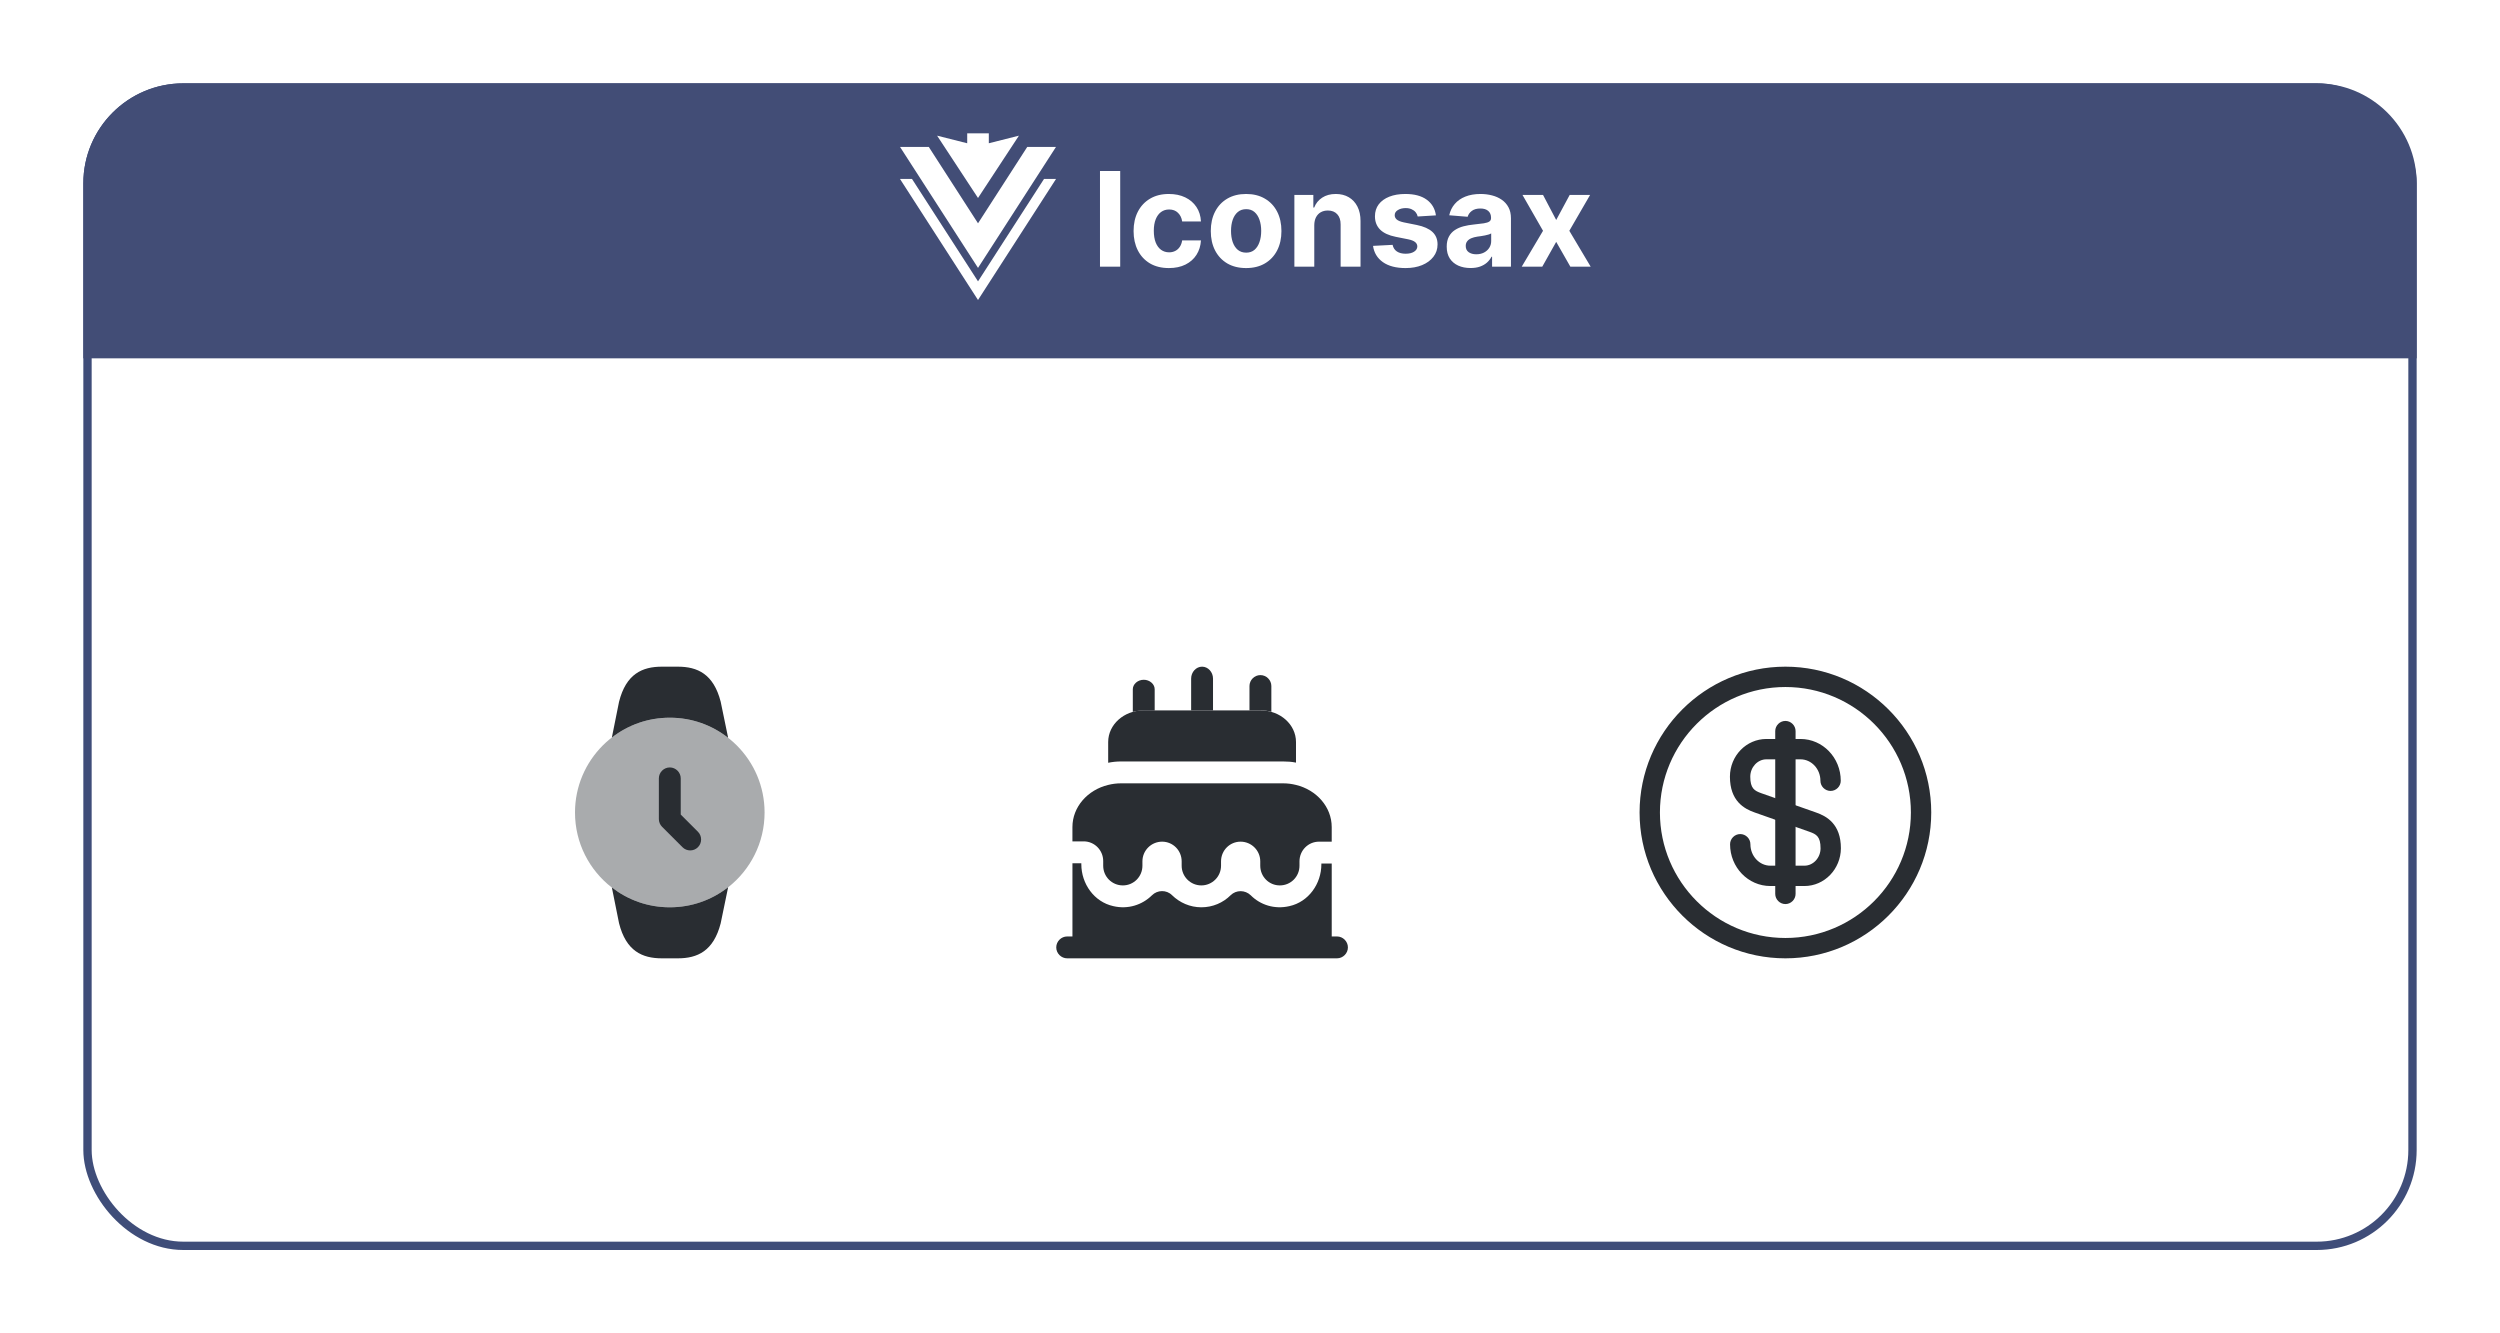 <svg width="300" height="160" viewBox="0 0 300 160" fill="none" xmlns="http://www.w3.org/2000/svg">
<g filter="url(#filter0_d_805_227)">
<rect x="10" y="6" width="280" height="140" rx="12" fill="white"/>
<rect x="10.5" y="6.5" width="279" height="139" rx="11.5" stroke="#3F4D79"/>
<path d="M10 18C10 11.373 15.373 6 22 6H278C284.627 6 290 11.373 290 18V39H10V18Z" fill="#424D76"/>
<path d="M134.425 16.519V28H131.998V16.519H134.425ZM140.268 28.168C139.386 28.168 138.628 27.981 137.992 27.608C137.361 27.23 136.875 26.707 136.535 26.038C136.198 25.369 136.03 24.599 136.03 23.728C136.03 22.846 136.2 22.073 136.54 21.407C136.884 20.738 137.372 20.217 138.003 19.843C138.635 19.466 139.386 19.277 140.257 19.277C141.008 19.277 141.666 19.413 142.23 19.686C142.795 19.959 143.241 20.342 143.57 20.835C143.899 21.329 144.08 21.908 144.114 22.573H141.86C141.797 22.143 141.629 21.798 141.356 21.536C141.087 21.271 140.734 21.138 140.296 21.138C139.926 21.138 139.603 21.239 139.326 21.441C139.054 21.639 138.841 21.929 138.687 22.31C138.534 22.691 138.457 23.153 138.457 23.695C138.457 24.244 138.532 24.711 138.682 25.096C138.835 25.481 139.05 25.774 139.326 25.976C139.603 26.178 139.926 26.279 140.296 26.279C140.569 26.279 140.814 26.223 141.031 26.111C141.251 25.999 141.432 25.836 141.574 25.623C141.72 25.406 141.815 25.146 141.86 24.844H144.114C144.077 25.502 143.897 26.081 143.576 26.582C143.258 27.079 142.819 27.467 142.258 27.748C141.698 28.028 141.034 28.168 140.268 28.168ZM149.534 28.168C148.663 28.168 147.91 27.983 147.274 27.613C146.643 27.239 146.155 26.72 145.811 26.055C145.467 25.386 145.295 24.61 145.295 23.728C145.295 22.839 145.467 22.061 145.811 21.396C146.155 20.727 146.643 20.208 147.274 19.838C147.91 19.464 148.663 19.277 149.534 19.277C150.404 19.277 151.156 19.464 151.787 19.838C152.423 20.208 152.912 20.727 153.256 21.396C153.6 22.061 153.772 22.839 153.772 23.728C153.772 24.61 153.6 25.386 153.256 26.055C152.912 26.72 152.423 27.239 151.787 27.613C151.156 27.983 150.404 28.168 149.534 28.168ZM149.545 26.318C149.941 26.318 150.272 26.206 150.537 25.982C150.802 25.754 151.002 25.444 151.137 25.051C151.275 24.659 151.344 24.212 151.344 23.711C151.344 23.211 151.275 22.764 151.137 22.372C151.002 21.979 150.802 21.669 150.537 21.441C150.272 21.213 149.941 21.099 149.545 21.099C149.145 21.099 148.809 21.213 148.536 21.441C148.267 21.669 148.063 21.979 147.925 22.372C147.79 22.764 147.723 23.211 147.723 23.711C147.723 24.212 147.79 24.659 147.925 25.051C148.063 25.444 148.267 25.754 148.536 25.982C148.809 26.206 149.145 26.318 149.545 26.318ZM157.713 23.022V28H155.325V19.389H157.601V20.908H157.702C157.892 20.407 158.212 20.011 158.66 19.72C159.109 19.425 159.653 19.277 160.292 19.277C160.89 19.277 161.411 19.408 161.856 19.669C162.301 19.931 162.646 20.305 162.893 20.791C163.14 21.273 163.263 21.848 163.263 22.517V28H160.875V22.943C160.878 22.416 160.744 22.005 160.471 21.71C160.198 21.411 159.823 21.262 159.344 21.262C159.023 21.262 158.739 21.331 158.492 21.469C158.249 21.607 158.059 21.809 157.92 22.074C157.786 22.336 157.717 22.652 157.713 23.022ZM172.31 21.845L170.123 21.979C170.086 21.792 170.006 21.624 169.882 21.474C169.759 21.321 169.596 21.2 169.395 21.11C169.196 21.017 168.959 20.97 168.683 20.97C168.313 20.97 168 21.049 167.746 21.206C167.492 21.359 167.365 21.564 167.365 21.822C167.365 22.028 167.447 22.201 167.612 22.343C167.776 22.485 168.058 22.599 168.458 22.686L170.017 22.999C170.854 23.171 171.478 23.448 171.889 23.829C172.3 24.21 172.506 24.711 172.506 25.331C172.506 25.896 172.34 26.391 172.007 26.817C171.678 27.243 171.226 27.576 170.65 27.815C170.078 28.05 169.419 28.168 168.671 28.168C167.531 28.168 166.623 27.931 165.947 27.456C165.274 26.978 164.88 26.328 164.764 25.505L167.113 25.382C167.184 25.73 167.356 25.995 167.629 26.178C167.901 26.357 168.251 26.447 168.677 26.447C169.096 26.447 169.432 26.367 169.686 26.206C169.944 26.042 170.075 25.831 170.078 25.573C170.075 25.356 169.983 25.178 169.804 25.04C169.624 24.898 169.348 24.79 168.974 24.715L167.483 24.418C166.642 24.25 166.016 23.958 165.605 23.543C165.197 23.128 164.994 22.599 164.994 21.957C164.994 21.404 165.143 20.927 165.442 20.527C165.745 20.127 166.169 19.819 166.715 19.602C167.264 19.385 167.907 19.277 168.643 19.277C169.731 19.277 170.587 19.507 171.211 19.966C171.839 20.426 172.205 21.052 172.31 21.845ZM176.465 28.163C175.916 28.163 175.426 28.067 174.996 27.877C174.567 27.682 174.226 27.396 173.976 27.019C173.729 26.638 173.606 26.163 173.606 25.595C173.606 25.117 173.694 24.715 173.87 24.39C174.045 24.064 174.284 23.803 174.587 23.605C174.89 23.407 175.234 23.257 175.619 23.156C176.007 23.055 176.415 22.984 176.841 22.943C177.342 22.891 177.745 22.842 178.052 22.798C178.358 22.749 178.581 22.678 178.719 22.584C178.857 22.491 178.926 22.353 178.926 22.17V22.136C178.926 21.781 178.814 21.506 178.59 21.312C178.369 21.118 178.055 21.02 177.648 21.02C177.218 21.02 176.876 21.116 176.622 21.306C176.368 21.493 176.2 21.729 176.118 22.013L173.909 21.833C174.021 21.31 174.241 20.858 174.57 20.477C174.899 20.092 175.323 19.797 175.843 19.591C176.366 19.382 176.972 19.277 177.659 19.277C178.138 19.277 178.595 19.333 179.033 19.445C179.474 19.557 179.864 19.731 180.204 19.966C180.548 20.202 180.819 20.505 181.017 20.875C181.215 21.241 181.314 21.68 181.314 22.192V28H179.05V26.806H178.982C178.844 27.075 178.659 27.312 178.427 27.518C178.196 27.72 177.917 27.878 177.592 27.994C177.267 28.107 176.891 28.163 176.465 28.163ZM177.149 26.514C177.5 26.514 177.811 26.445 178.08 26.307C178.349 26.165 178.56 25.974 178.713 25.735C178.866 25.496 178.943 25.225 178.943 24.922V24.009C178.868 24.057 178.766 24.102 178.635 24.143C178.508 24.18 178.364 24.216 178.203 24.25C178.042 24.279 177.882 24.308 177.721 24.334C177.56 24.356 177.414 24.377 177.284 24.395C177.003 24.436 176.759 24.502 176.549 24.591C176.34 24.681 176.177 24.803 176.062 24.956C175.946 25.105 175.888 25.292 175.888 25.517C175.888 25.842 176.005 26.09 176.241 26.262C176.48 26.43 176.783 26.514 177.149 26.514ZM185.163 19.389L186.744 22.399L188.364 19.389H190.814L188.319 23.695L190.881 28H188.442L186.744 25.023L185.073 28H182.607L185.163 23.695L182.696 19.389H185.163Z" fill="white"/>
<g clip-path="url(#clip0_805_227)">
<path d="M126.716 13.636H123.267L117.362 22.797L111.457 13.636H108.007L117.362 28.148L126.716 13.636Z" fill="white"/>
<path d="M117.362 29.763L109.442 17.476H108L117.361 32L126.723 17.476H125.281L117.362 29.763Z" fill="white"/>
<path d="M122.271 12.279L117.361 19.758L112.452 12.279L116.065 13.192V12H118.658V13.192L122.271 12.279Z" fill="white"/>
</g>
<path d="M159.806 95.249V96.999H158.283C156.988 96.999 155.938 98.049 155.938 99.362V99.887C155.938 101.199 154.888 102.249 153.576 102.249C152.281 102.249 151.231 101.199 151.231 99.887V99.362C151.231 98.049 150.163 96.999 148.868 96.999C147.574 96.999 146.524 98.049 146.524 99.362V99.887C146.524 101.199 145.456 102.249 144.161 102.249C142.866 102.249 141.799 101.199 141.799 99.887V99.362C141.799 98.049 140.749 96.999 139.454 96.999C138.159 96.999 137.091 98.049 137.091 99.362V99.887C137.091 101.199 136.041 102.249 134.746 102.249C133.434 102.249 132.384 101.199 132.384 99.887V99.327C132.384 98.032 131.351 96.982 130.074 96.964H128.691V95.249C128.691 92.835 130.511 90.787 132.979 90.192C133.469 90.07 133.976 90 134.519 90H153.978C154.521 90 155.028 90.07 155.518 90.192C157.986 90.787 159.806 92.835 159.806 95.249Z" fill="#292D32"/>
<path d="M155.52 85.047V87.515C155.013 87.41 154.505 87.375 153.98 87.375H134.521C133.996 87.375 133.488 87.427 132.981 87.532V85.047C132.981 82.947 134.871 81.25 137.216 81.25H151.285C153.63 81.25 155.52 82.947 155.52 85.047Z" fill="#292D32"/>
<path d="M138.562 78.71V81.265H137.215C136.76 81.265 136.34 81.317 135.937 81.422V78.71C135.937 78.097 136.532 77.572 137.25 77.572C137.967 77.572 138.562 78.097 138.562 78.71Z" fill="#292D32"/>
<path d="M152.562 78.324V81.422C152.159 81.299 151.739 81.247 151.284 81.247H149.937V78.324C149.937 77.607 150.532 77.012 151.249 77.012C151.967 77.012 152.562 77.607 152.562 78.324Z" fill="#292D32"/>
<path d="M145.562 77.435V81.25H142.937V77.435C142.937 76.647 143.532 76 144.25 76C144.967 76 145.562 76.647 145.562 77.435Z" fill="#292D32"/>
<path d="M161.749 109.688C161.749 110.405 161.154 111 160.437 111H128.063C127.345 111 126.75 110.405 126.75 109.688C126.75 108.97 127.345 108.375 128.063 108.375H128.693V99.59H129.76V99.713C129.76 102.058 131.3 104.228 133.592 104.735C135.377 105.155 137.075 104.578 138.23 103.44C138.895 102.775 139.98 102.758 140.645 103.423C141.555 104.315 142.797 104.875 144.162 104.875C145.527 104.875 146.77 104.333 147.68 103.423C148.345 102.775 149.412 102.775 150.095 103.44C151.232 104.578 152.929 105.155 154.732 104.735C157.024 104.228 158.564 102.058 158.564 99.713V99.625H159.807V108.375H160.437C161.154 108.375 161.749 108.97 161.749 109.688Z" fill="#292D32"/>
<path opacity="0.4" d="M69 93.5C69 87.218 74.093 82.125 80.375 82.125C86.658 82.125 91.75 87.218 91.75 93.5C91.75 97.14 90.035 100.395 87.375 102.478H87.358C85.433 103.983 83.018 104.875 80.375 104.875C77.768 104.875 75.37 104 73.445 102.513H73.427C70.733 100.43 69 97.175 69 93.5Z" fill="#292D32"/>
<path d="M73.426 102.512H73.444C75.369 104 77.766 104.875 80.374 104.875C83.016 104.875 85.431 103.982 87.356 102.477H87.374L86.481 106.8C85.624 110.125 83.699 111 81.336 111H79.429C77.066 111 75.124 110.125 74.284 106.783L73.426 102.512Z" fill="#292D32"/>
<path d="M73.426 84.487H73.444C75.369 83 77.766 82.125 80.374 82.125C83.016 82.125 85.431 83.017 87.356 84.522H87.374L86.481 80.2C85.624 76.875 83.699 76 81.336 76H79.429C77.066 76 75.124 76.875 74.284 80.218L73.426 84.487Z" fill="#292D32"/>
<path d="M82.825 98.05C82.493 98.05 82.16 97.927 81.898 97.665L79.448 95.215C79.203 94.97 79.063 94.637 79.063 94.287V89.405C79.063 88.687 79.658 88.092 80.375 88.092C81.093 88.092 81.688 88.687 81.688 89.405V93.745L83.753 95.81C84.26 96.317 84.26 97.157 83.753 97.665C83.49 97.927 83.158 98.05 82.825 98.05Z" fill="#292D32"/>
<path d="M216.529 102.323H212.443C209.773 102.323 207.608 100.077 207.608 97.309C207.608 96.642 208.161 96.088 208.829 96.088C209.496 96.088 210.049 96.642 210.049 97.309C210.049 98.726 211.124 99.882 212.443 99.882H216.529C217.587 99.882 218.466 98.937 218.466 97.798C218.466 96.382 217.961 96.105 217.131 95.812L210.57 93.5C209.301 93.061 207.591 92.116 207.591 89.203C207.591 86.695 209.561 84.677 211.97 84.677H216.056C218.726 84.677 220.891 86.923 220.891 89.691C220.891 90.358 220.338 90.912 219.67 90.912C219.003 90.912 218.45 90.358 218.45 89.691C218.45 88.275 217.375 87.119 216.056 87.119H211.97C210.912 87.119 210.033 88.063 210.033 89.203C210.033 90.619 210.538 90.895 211.368 91.189L217.929 93.5C219.198 93.94 220.908 94.884 220.908 97.798C220.891 100.289 218.938 102.323 216.529 102.323Z" fill="#292D32"/>
<path d="M214.249 104.488C213.582 104.488 213.028 103.935 213.028 103.267V83.733C213.028 83.065 213.582 82.512 214.249 82.512C214.917 82.512 215.47 83.065 215.47 83.733V103.267C215.47 103.935 214.917 104.488 214.249 104.488Z" fill="#292D32"/>
<path d="M214.249 111C204.596 111 196.749 103.153 196.749 93.5C196.749 83.847 204.596 76 214.249 76C223.903 76 231.749 83.847 231.749 93.5C231.749 103.153 223.903 111 214.249 111ZM214.249 78.442C205.947 78.442 199.191 85.198 199.191 93.5C199.191 101.802 205.947 108.558 214.249 108.558C222.552 108.558 229.307 101.802 229.307 93.5C229.307 85.198 222.552 78.442 214.249 78.442Z" fill="#292D32"/>
</g>
<defs>
<filter id="filter0_d_805_227" x="0" y="0" width="300" height="160" filterUnits="userSpaceOnUse" color-interpolation-filters="sRGB">
<feFlood flood-opacity="0" result="BackgroundImageFix"/>
<feColorMatrix in="SourceAlpha" type="matrix" values="0 0 0 0 0 0 0 0 0 0 0 0 0 0 0 0 0 0 127 0" result="hardAlpha"/>
<feMorphology radius="2" operator="erode" in="SourceAlpha" result="effect1_dropShadow_805_227"/>
<feOffset dy="4"/>
<feGaussianBlur stdDeviation="6"/>
<feComposite in2="hardAlpha" operator="out"/>
<feColorMatrix type="matrix" values="0 0 0 0 0.259 0 0 0 0 0.302 0 0 0 0 0.463 0 0 0 1 0"/>
<feBlend mode="normal" in2="BackgroundImageFix" result="effect1_dropShadow_805_227"/>
<feBlend mode="normal" in="SourceGraphic" in2="effect1_dropShadow_805_227" result="shape"/>
</filter>
<clipPath id="clip0_805_227">
<rect width="18.723" height="20" fill="white" transform="translate(108 12)"/>
</clipPath>
</defs>
</svg>
